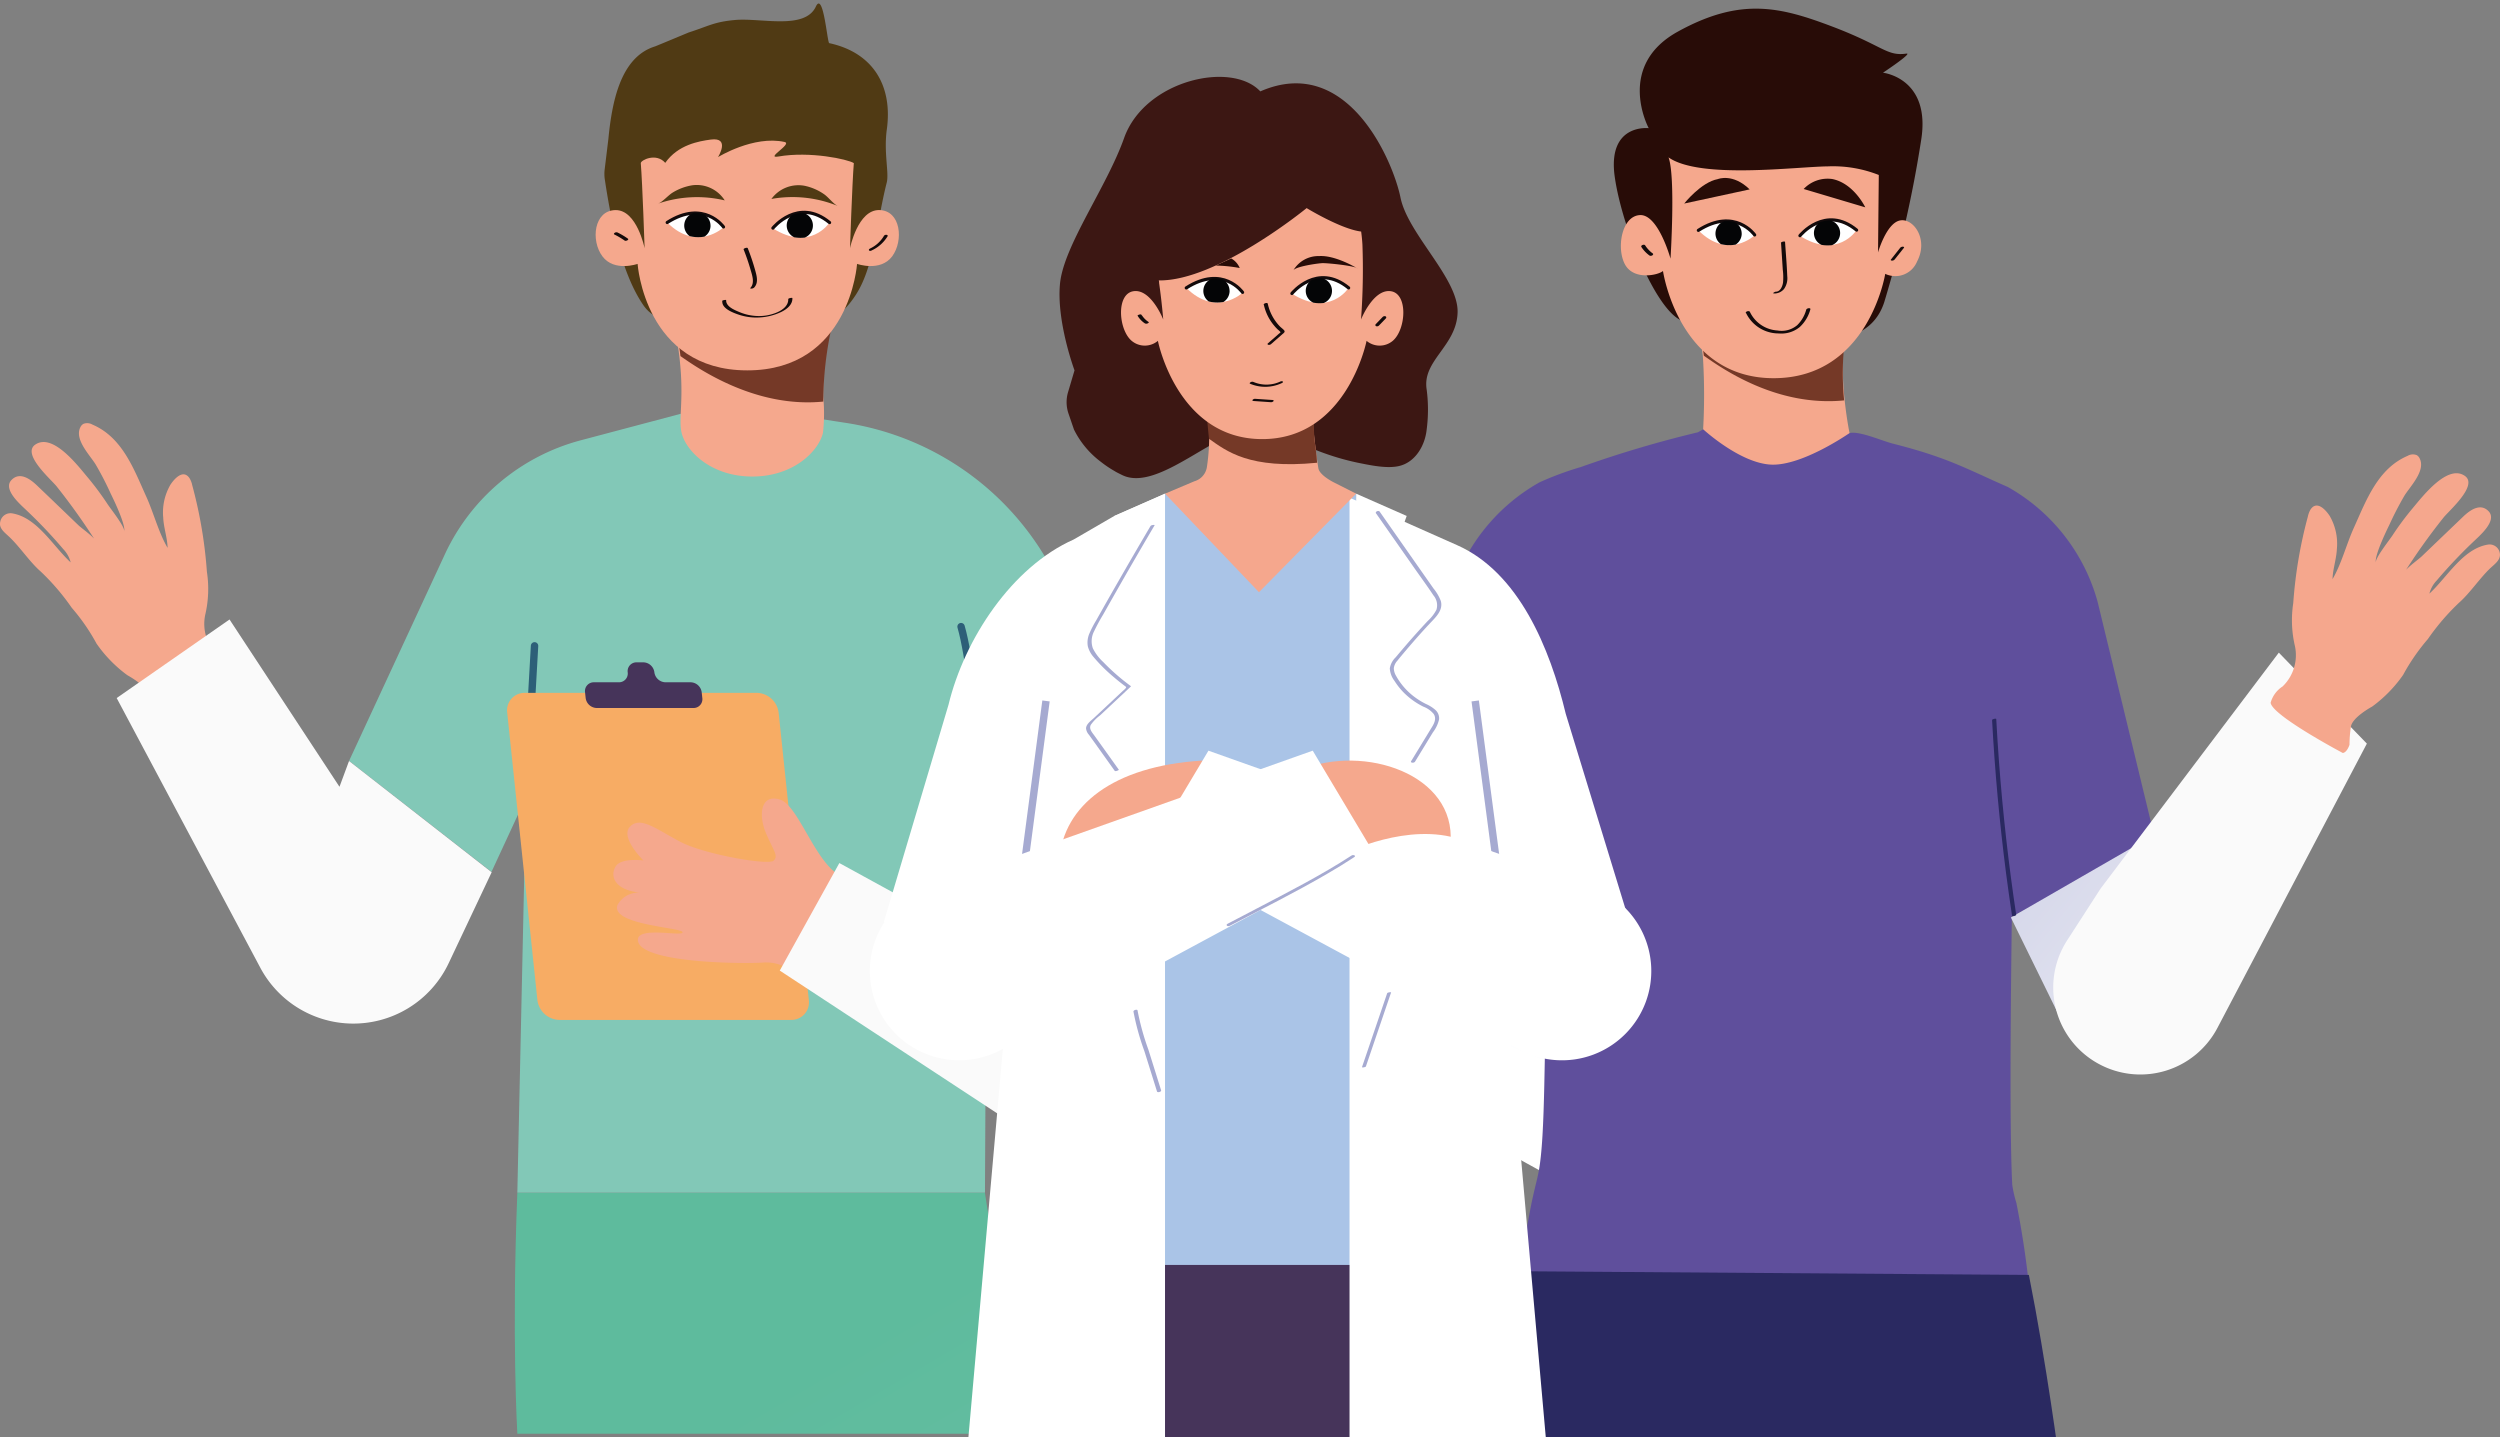 <svg xmlns="http://www.w3.org/2000/svg" xmlns:xlink="http://www.w3.org/1999/xlink" width="327" height="188" viewBox="0 0 327 188"><rect x="0" y="0" width="327" height="188" fill="#808080" stroke="none"/><defs><style>.a,.l{fill:#fff;}.a{stroke:#707070;}.b{clip-path:url(#a);}.c{fill:#82c8b7;}.d,.m,.o,.y{fill:none;}.d{stroke:#2d5f78;}.d,.m,.o{stroke-linecap:round;}.d,.o{stroke-linejoin:round;}.d,.y{stroke-width:0.97px;}.e{fill:#f7ac64;}.f{fill:#46345a;}.g{fill:#f5a88d;}.h{fill:#fafafa;}.i{fill:url(#b);}.j{fill:#753927;}.k{fill:#503a14;}.m,.o{stroke:#130a0b;stroke-width:0.42px;}.m,.y{stroke-miterlimit:10;}.n{fill:#040506;}.p{fill:#140a0a;}.q{fill:url(#c);}.r{fill:#5f4f9c;}.s{fill:#2a2961;}.t{fill:url(#d);}.u{fill:#280c07;}.v{fill:#f5a78d;}.w{fill:#2b2042;}.x{fill:#aac4e7;}.y{stroke:#a6aad1;}.z{fill:#3c1713;}.aa{fill:#010101;}.ab{fill:#a6aad1;}</style><clipPath id="a"><rect class="a" width="327" height="188" transform="translate(1273 94)"/></clipPath><linearGradient id="b" x1="0.632" y1="0.633" x2="7.475" y2="6.118" gradientUnits="objectBoundingBox"><stop offset="0" stop-color="#5ebb9d"/><stop offset="1" stop-color="#9cd2c2"/></linearGradient><linearGradient id="c" x1="0.502" y1="0.564" x2="1.082" y2="-1.472" gradientUnits="objectBoundingBox"><stop offset="0" stop-color="#fff"/><stop offset="1" stop-color="#a6aad1"/></linearGradient><linearGradient id="d" x1="2.356" y1="2.252" x2="-2.251" y2="-2.421" xlink:href="#c"/></defs><g class="b" transform="translate(-1273 -94)"><g transform="translate(1272.934 94.494)"><path class="c" d="M267.031,365.251l-18.8,5.263-.206,41.357H186.859l1.125-51.7-4.506,9.736L164.85,355.39l12.522-27.007a27.315,27.315,0,0,1,17.763-14.923l9.2-2.439,9.952-2.65h3.245v.914l12.305,1.893c.654.1,1.314.222,1.963.357a36.938,36.938,0,0,1,27.256,23.929Z" transform="translate(-119.125 -256.358)"/><path class="d" d="M316.172,395.511s-1.082-24.833-3.332-32.681" transform="translate(-187.067 -281.361)"/><line class="d" y1="19.824" x2="1.12" transform="translate(68.865 83.984)"/><path class="e" d="M240.205,421.624H209.888a2.953,2.953,0,0,1-2.867-2.6l-3.949-37.587a2.288,2.288,0,0,1,2.32-2.591h30.317a2.948,2.948,0,0,1,2.867,2.591l3.949,37.587a2.293,2.293,0,0,1-2.32,2.6Z" transform="translate(-136.664 -288.715)"/><path class="f" d="M237.16,375.381l.081.746a1.152,1.152,0,0,1-1.168,1.309H223.432a1.493,1.493,0,0,1-1.45-1.309l-.081-.746a1.152,1.152,0,0,1,1.168-1.309h3.245a1.147,1.147,0,0,0,1.168-1.3h0a1.152,1.152,0,0,1,1.168-1.309h.871a1.487,1.487,0,0,1,1.45,1.309h0a1.5,1.5,0,0,0,1.45,1.3h3.272A1.493,1.493,0,0,1,237.16,375.381Z" transform="translate(-145.312 -285.323)"/><path class="g" d="M108.9,343.985a5.7,5.7,0,0,1-1.623-5.279,14.8,14.8,0,0,0,.222-5.631,59.228,59.228,0,0,0-1.92-11.332,2.84,2.84,0,0,0-.335-.887c-.817-1.26-1.974,0-2.51.817a7.221,7.221,0,0,0-.947,4.327c.06,1.325.541,2.65.573,3.943-1.185-2.012-1.823-4.587-2.807-6.74-1.623-3.6-3.121-7.724-7.032-9.39a1.352,1.352,0,0,0-1.185-.087,1,1,0,0,0-.395.449c-.779,1.585,1.2,3.57,1.991,4.83a41.033,41.033,0,0,1,1.985,3.84s2.023,4.024,1.758,4.944c.162-.541-1.807-3.007-2.164-3.559a38.059,38.059,0,0,0-2.661-3.575c-1.244-1.477-4.522-5.8-6.81-4.214-1.78,1.239,2.082,4.549,2.807,5.463a84.38,84.38,0,0,1,5.236,7.362c-.087-.573-1.931-1.85-2.38-2.277l-2.515-2.418q-1.455-1.4-2.91-2.786c-.865-.828-2.234-1.85-3.327-.736-1.222,1.249,1.239,3.283,2.018,4.046a63.823,63.823,0,0,1,4.744,5.009,3.884,3.884,0,0,1,.968,1.736c-2.326-2.137-4.376-5.874-7.659-6.415a1.363,1.363,0,0,0-1.547,1.082c-.222.844.525,1.385,1.1,1.926,1.385,1.271,2.753,3.359,4.176,4.592a30.1,30.1,0,0,1,4.068,4.749,26.182,26.182,0,0,1,3.245,4.69A17.44,17.44,0,0,0,97.1,346.6s2.7,1.45,2.8,2.7a15.314,15.314,0,0,1,.173,2.293s.3,1,.871,1.082c0,0,9.2-4.868,9.449-6.566A3.711,3.711,0,0,0,108.9,343.985Z" transform="translate(-80.37 -258.773)"/><path class="h" d="M139.043,379.61l-1.249,3.375L123.411,361.1,108.65,371.377l18.785,35.272a13.787,13.787,0,0,0,11.656,7.3h0a13.793,13.793,0,0,0,12.982-7.886l5.625-11.9Z" transform="translate(-93.323 -280.567)"/><path class="g" d="M258.642,414.594c-3.44-1.569-5.625-9.32-8.113-10.071s-2.813,2-1.812,4.376,1.688,3,1,3.629-9.006-.817-12.132-2.439-5.252-3.435-6.631-2.028S232.7,412.5,232.7,412.5s-2.872-.4-3.619.752-.357,3.1,3.245,3.462a3.13,3.13,0,0,0-3.029,1.623c-.887,2.553,8.113,2.915,8.492,3.505.454.741-5.788-.8-5.82,1.011-.049,3.013,13.111,3.175,16.167,3.013a5.779,5.779,0,0,1,4.565,1.563Z" transform="translate(-148.469 -300.444)"/><path class="h" d="M296.045,418.792,296,427.555l-19.207-10.52L269,431.1l28.586,18.769a13.522,13.522,0,0,0,16.595-1.39h0a13.522,13.522,0,0,0,4.159-11.9l-3.5-23.037Z" transform="translate(-166.94 -304.642)"/><path class="i" d="M271.295,531.262H205.256s-.752-12.711,0-31.5h61.159Z" transform="translate(-137.522 -344.226)"/><path class="g" d="M262.919,299.127a22.744,22.744,0,0,1-.038,4.657c-.541,2.342-3.786,5.723-9.244,5.723s-8.7-3.381-9.249-5.723c-.444-1.931.389-4.489-.319-10.18-.151-1.228-.379-2.607-.709-4.154l10.277,3.17,10.277-3.17A40.409,40.409,0,0,0,262.919,299.127Z" transform="translate(-155.169 -247.672)"/><path class="j" d="M263.065,299.829c-8.865.882-16.368-4.327-18.672-5.95-.151-1.233-.379-2.613-.7-4.159l10.277,3.175,10.277-3.175a46.243,46.243,0,0,0-1.179,10.109Z" transform="translate(-155.32 -247.796)"/><path class="k" d="M226.629,233.842a4.912,4.912,0,0,0,.027,1.379c.833,5.55,2.229,12.327,5.052,16.411,2.937,4.251,11.31,1.65,17.309,1.082s7.156,2.5,10.391-2.358c2.466-3.7,2.748-9.417,4.116-14.8.319-1.255-.4-3.9,0-6.869.822-5.82-1.823-10.126-7.524-11.359-.26-.054-.773-6.886-1.752-4.776-1.439,3.083-7.156,1.45-10.537,1.747-2.78.249-3.408.773-6.058,1.623-.1.032-4.327,1.807-4.452,1.839-4.554,1.423-5.625,7.362-6.09,12.111Z" transform="translate(-147.471 -212.18)"/><path class="g" d="M263.262,260.3c-1.547,2.066-4.592.984-4.592.984s-.941,13.928-14.355,13.928-14.35-13.928-14.35-13.928-3.051,1.082-4.6-.984-1.125-6,1.693-6.053,3.824,4.992,3.824,4.992-.281-8.443-.5-11.132c0-.395,2.012-1.4,3.2-.038,1.661-2.375,4.419-2.84,5.95-3.045,2.618-.352.952,2.293.952,2.293s4.652-2.878,8.708-1.98c1.082.238-2.64,2.223-.8,1.9,4.116-.714,9.082.362,9.855.865-.216,2.7-.5,11.132-.5,11.132s1.011-5.041,3.83-4.992S264.788,258.237,263.262,260.3Z" transform="translate(-146.501 -227.261)"/><path class="l" d="M267.3,264.742s3.3-4.105,7.416-.725C274.71,264.017,272.211,267.868,267.3,264.742Z" transform="translate(-166.16 -235.383)"/><path class="m" d="M267.34,264.712s3.3-4.105,7.41-.725" transform="translate(-166.178 -235.369)"/><path class="n" d="M272.8,262.76a4.642,4.642,0,0,0-1.406.27,1.709,1.709,0,0,0,.276,2.937,4.949,4.949,0,0,0,1.374.038,1.709,1.709,0,0,0-.243-3.245Z" transform="translate(-167.714 -235.419)"/><path class="l" d="M241.78,264.047s4.273-3.175,7.378.633C249.158,264.68,245.685,267.952,241.78,264.047Z" transform="translate(-154.443 -235.44)"/><path class="o" d="M249.142,264.641s-2.569-3.656-7.362-.584" transform="translate(-154.443 -235.45)"/><path class="n" d="M249.337,264.46a1.715,1.715,0,0,0-.925-1.514,4.869,4.869,0,0,0-1.293-.119,1.7,1.7,0,0,0-.508,3.013,4.625,4.625,0,0,0,1.931.065,1.709,1.709,0,0,0,.8-1.444Z" transform="translate(-156.337 -235.447)"/><path class="k" d="M275.688,258.807c-.568-.233-1.26-1.174-1.839-1.563a6.978,6.978,0,0,0-2.494-1.082,4.372,4.372,0,0,0-4.376,1.715A15.648,15.648,0,0,1,275.688,258.807Z" transform="translate(-166.013 -232.348)"/><path class="k" d="M239.52,258.478c.584-.195,1.331-1.082,1.926-1.45a7.1,7.1,0,0,1,2.553-.957,4.337,4.337,0,0,1,4.268,1.974A15.686,15.686,0,0,0,239.52,258.478Z" transform="translate(-153.406 -232.327)"/><path class="p" d="M260.24,271.407c.341.86.644,1.731.9,2.618.211.741.606,1.785,0,2.434-.087.087.07.1.124.1a.6.6,0,0,0,.352-.13c.633-.649.33-1.6.119-2.364a28.922,28.922,0,0,0-.947-2.8c-.06-.135-.541.027-.541.141Z" transform="translate(-162.918 -239.3)"/><path class="p" d="M255.078,283.784c-.07.936,1.363,1.471,2.061,1.715a7.243,7.243,0,0,0,2.861.389,7.486,7.486,0,0,0,2.732-.692c.73-.346,1.547-.941,1.509-1.839,0-.07-.541,0-.541.141.032.849-.736,1.406-1.433,1.715a5.95,5.95,0,0,1-2.564.492,6.664,6.664,0,0,1-2.445-.541c-.622-.26-1.742-.725-1.677-1.547,0-.049-.514,0-.541.141Z" transform="translate(-160.531 -244.862)"/><path class="p" d="M228.953,267.758a10.58,10.58,0,0,1,1.352.8c.146.108.627-.108.411-.26a9.926,9.926,0,0,0-1.347-.8.416.416,0,0,0-.373.043c-.07.049-.157.162-.043.216Z" transform="translate(-148.529 -237.582)"/><path class="p" d="M292.5,268.251a4.176,4.176,0,0,1-1.8,1.623c-.081.038-.206.146-.13.243s.26.065.352,0a4.733,4.733,0,0,0,2.072-1.85c.065-.108-.06-.184-.151-.189a.373.373,0,0,0-.341.151Z" transform="translate(-176.832 -237.859)"/><path class="q" d="M440.01,441.3l-2.8,18.888-22.177-12.23a13.409,13.409,0,0,1-6.491-15.145L413.419,414l19.764,11.635-2.115,6.172-1.3,3.786Z" transform="translate(-230.804 -304.853)"/><path class="r" d="M495.705,378.848l2.769-19.234s-.871,41.4-.254,53.04a15.475,15.475,0,0,0,.541,2.38,122.377,122.377,0,0,1,2.32,21.328H433.026a121.779,121.779,0,0,1,2.32-21.328c.168-.8.357-1.6.541-2.38.119-.465.238-.974.346-1.514,1.017-4.814.66-17.66,1.2-24.692.773-10.185-.947-29.208-.947-29.208l4.051,23.616-23.394-13.36,7.5-31.707a24.8,24.8,0,0,1,11.754-15.015,41.613,41.613,0,0,1,5.409-2,148.434,148.434,0,0,1,15.291-4.538l.687-.384.233-.13,9.076-1.374,9.13,2.164.741-.178c1.233-.3,4.257,1.028,5.582,1.368,2.023.514,4.035,1.082,6,1.785,3.094,1.082,6.069,2.586,9.082,3.894A24.773,24.773,0,0,1,509.385,336.4l6.907,28.538.709,2.569-4.771,2.813Z" transform="translate(-234.952 -258.185)"/><path class="d" d="M465.6,357.08" transform="translate(-257.2 -278.721)"/><path class="d" d="M460.74,422.75" transform="translate(-254.969 -308.87)"/><path class="s" d="M513.587,543.878l-76.467-.362s3.586-13.117,5.917-24.806l66.53.481C511.9,530.88,513.587,543.878,513.587,543.878Z" transform="translate(-244.125 -352.926)"/><path class="t" d="M486.34,211.836l7.324,14.918,13.393-15.448-2-10.255Z" transform="translate(-223.25 -92.32)"/><path class="h" d="M583.164,399.951l23.291-30.831,11.516,11.9-19.548,37.192a11.386,11.386,0,0,1-15.583,4.668h0a11.359,11.359,0,0,1-4.057-16.146Z" transform="translate(-308.32 -284.249)"/><path class="g" d="M510.616,300.33c.233,1.8.487,3.024.487,3.024s-6.193,4.327-10.277,4.127-8.871-4.625-8.871-4.625a81.335,81.335,0,0,0,0-8.979,17.573,17.573,0,0,0-.395-2.813l19.516-2.634C509.81,291.821,510.189,297.047,510.616,300.33Z" transform="translate(-269.118 -247.204)"/><path class="u" d="M480.254,254.337c-3.435,0-8.438-11.9-9.439-18.931s4.441-6.383,4.441-6.383-4.381-8.113,3.813-12.63,13.36-3.245,20.127-.687,7.167,3.932,9.763,3.565c.909-.13-3.061,2.5-3.061,2.5s6.3.687,4.992,8.817a154.763,154.763,0,0,1-4.809,21.138c-1.747,5.566-7.978,4.868-7.978,4.868Z" transform="translate(-259.538 -212.753)"/><path class="j" d="M510.211,299.59c-8.871.882-16.048-4.23-18.353-5.847-.157-1.233-.384-2.607-.709-4.16l10.277,3.175,9.2-3.218A36,36,0,0,0,510.211,299.59Z" transform="translate(-268.93 -247.713)"/><path class="g" d="M478.629,249.36c.941,2.51.26,13.247.26,13.247s-1.6-5.836-4.008-5.7-3.1,4.408-1.926,6.491,4.365,1.358,4.949.817c0,0,2.039,14.025,14.469,14.025s14.6-13.647,14.6-13.647a3.076,3.076,0,0,0,4.17-1.623c1.547-2.943-.541-5.771-2.293-5.349s-2.818,4.17-2.818,4.17l.1-10.131a16.278,16.278,0,0,0-6.664-1.125C495.245,250.582,482.756,252.243,478.629,249.36Z" transform="translate(-260.32 -229.267)"/><path class="u" d="M496.272,255.829l-8.562,1.85s2.207-2.8,4.408-3.2C492.118,254.476,494.071,253.676,496.272,255.829Z" transform="translate(-267.351 -231.549)"/><path class="u" d="M516.6,255.862l8.059,2.4s-1.5-3.153-4.327-3.705A4.312,4.312,0,0,0,516.6,255.862Z" transform="translate(-280.614 -231.636)"/><path class="l" d="M491.14,265.949s4.273-3.17,7.378.633C498.518,266.6,495.045,269.87,491.14,265.949Z" transform="translate(-268.925 -236.314)"/><path class="l" d="M515.67,266.562s3.3-4.105,7.41-.725C523.08,265.853,520.576,269.693,515.67,266.562Z" transform="translate(-280.187 -236.218)"/><path class="m" d="M515.7,266.54s3.3-4.105,7.41-.73" transform="translate(-280.201 -236.207)"/><path class="o" d="M498.5,266.566s-2.569-3.656-7.362-.6" transform="translate(-268.925 -236.331)"/><path class="n" d="M521.2,264.58a4.479,4.479,0,0,0-1.4.276,1.693,1.693,0,0,0-.714,1.385,1.715,1.715,0,0,0,.984,1.547,4.785,4.785,0,0,0,1.379.038,1.709,1.709,0,0,0-.249-3.245Z" transform="translate(-281.757 -236.254)"/><path class="n" d="M498.7,266.39a1.715,1.715,0,0,0-.925-1.514,4.867,4.867,0,0,0-1.3-.119,1.709,1.709,0,0,0-.5,3.013,4.62,4.62,0,0,0,1.931.065,1.72,1.72,0,0,0,.8-1.444Z" transform="translate(-270.823 -236.333)"/><path class="v" d="M631.083,351.545a5.69,5.69,0,0,0,1.623-5.279,14.8,14.8,0,0,1-.222-5.631A59.231,59.231,0,0,1,634.4,329.3a3.068,3.068,0,0,1,.335-.892c.822-1.255,1.974,0,2.515.822a7.254,7.254,0,0,1,.941,4.327c-.06,1.32-.541,2.65-.568,3.943,1.179-2.012,1.823-4.587,2.8-6.74,1.623-3.6,3.126-7.724,7.032-9.39a1.352,1.352,0,0,1,1.185-.087.99.99,0,0,1,.389.449c.779,1.585-1.19,3.57-1.991,4.83a42.422,42.422,0,0,0-1.985,3.84s-2.023,4.024-1.758,4.944c-.162-.541,1.812-3.007,2.164-3.559a38.116,38.116,0,0,1,2.661-3.581c1.244-1.471,4.527-5.8,6.81-4.208,1.78,1.239-2.077,4.549-2.8,5.463a82.461,82.461,0,0,0-5.236,7.362c.081-.573,1.926-1.85,2.375-2.283l2.515-2.412,2.915-2.791c.86-.822,2.234-1.85,3.321-.73,1.222,1.25-1.239,3.283-2.018,4.041a64.826,64.826,0,0,0-4.738,5.014,3.894,3.894,0,0,0-.974,1.736c2.326-2.137,4.376-5.88,7.659-6.415a1.352,1.352,0,0,1,1.547,1.082c.173.865-.579,1.4-1.152,1.926-1.39,1.277-2.759,3.364-4.181,4.6a30.308,30.308,0,0,0-4.068,4.744,26.706,26.706,0,0,0-3.245,4.7,17.509,17.509,0,0,1-4.041,4.132s-2.7,1.45-2.791,2.7a15.32,15.32,0,0,0-.173,2.293s-.308,1-.876,1.082c0,0-9.2-4.868-9.444-6.566a3.721,3.721,0,0,1,1.552-2.131Z" transform="translate(-332.461 -262.244)"/><path class="p" d="M510.266,269.9l.227,3.5a7.61,7.61,0,0,1,.032,1.682c-.07.465-.352,1.179-.919,1.185-.162,0-.568.243-.222.238a1.65,1.65,0,0,0,1.271-.59,2.434,2.434,0,0,0,.422-1.688c-.054-1.487-.189-2.98-.287-4.468,0-.119-.541-.027-.541.141Z" transform="translate(-277.239 -238.609)"/><path class="p" d="M502.638,286.462a4.728,4.728,0,0,0,4.273,2.667,3.786,3.786,0,0,0,2.748-.838,4.868,4.868,0,0,0,1.39-2.315c.065-.233-.465-.168-.541.043a4.446,4.446,0,0,1-1.174,2.023,3.148,3.148,0,0,1-2.591.7,4.268,4.268,0,0,1-3.6-2.423c-.086-.222-.606-.07-.541.141Z" transform="translate(-274.186 -246.009)"/><path class="p" d="M477.33,270.761a4.2,4.2,0,0,0,1.082,1.136.287.287,0,0,0,.178.032.422.422,0,0,0,.195-.07c.087-.065.141-.168.038-.243l-.151-.114-.119-.1c-.092-.081-.184-.173-.27-.265a3.753,3.753,0,0,1-.46-.59.216.216,0,0,0-.146-.065.449.449,0,0,0-.206.038c-.092.043-.2.135-.13.243Z" transform="translate(-262.58 -238.962)"/><path class="p" d="M538.163,272.632l1.222-1.536c.076-.1-.065-.146-.141-.146a.487.487,0,0,0-.346.141l-1.217,1.542c-.076.1.065.141.135.141A.438.438,0,0,0,538.163,272.632Z" transform="translate(-290.283 -239.179)"/><path class="s" d="M457.567,388.8a102.77,102.77,0,0,0-1.807,18.78q0,2.7.124,5.409c0,.081.541,0,.541-.135a102.634,102.634,0,0,1,.8-18.764c.243-1.807.541-3.6.876-5.409,0-.1-.492-.027-.514.1Z" transform="translate(-252.682 -293.206)"/><path class="s" d="M562.16,385.244q.541,10.023,1.823,20.013.368,2.818.79,5.62c0,.114.541,0,.541-.141q-1.493-9.931-2.245-19.954c-.141-1.888-.26-3.786-.362-5.658,0-.1-.541,0-.541.141Z" transform="translate(-301.531 -291.577)"/><rect class="f" width="41.438" height="39.902" transform="translate(145.954 150.899)"/><rect class="w" width="46.339" height="6.94" transform="translate(142.535 150.899)"/><path class="x" d="M270.858,219.378h34.19l-6.7-100.888H273.357l-9.947,24.73" transform="translate(-120.902 -54.416)"/><path class="l" d="M330.95,330.68V457.423H304.938l5.5-62-16.259-8.735,8.449-28.386c2.077-8.606,8.287-18.039,16.389-21.636l5.322-3.089Z" transform="translate(-178.5 -266.601)"/><path class="l" d="M353.722,330.68V378.1c-3.121-7.491-9.942-25.5-9.942-25.5l6.274-10.694-2.942-8.308Z" transform="translate(-201.272 -266.601)"/><path class="l" d="M406.78,331.65V458.409h26.012l-5.5-62.025,16.259-8.73-8.487-27.726c-2.072-8.606-6.145-18.515-14.247-22.085l-7.427-3.3Z" transform="translate(-230.195 -267.046)"/><path class="l" d="M408.38,330.68V378.1c3.121-7.491,9.942-25.5,9.942-25.5L412.047,341.9l2.943-8.308Z" transform="translate(-230.93 -266.601)"/><line class="y" x1="4.69" y1="35.521" transform="translate(193.022 91.189)"/><path class="g" d="M355.329,395.22c-11.775.7-18.158,5.95-18.72,12.89s16.135-2.061,16.135-2.061l6.523-1.212" transform="translate(-197.973 -296.231)"/><path class="l" d="M416.125,410.6,366.081,392.83l-7.751,12.982,48.34,26.055a11.683,11.683,0,0,0,16.633-6.22h0a11.683,11.683,0,0,0-7.178-15.042Z" transform="translate(-207.952 -295.134)"/><line class="y" y1="35.521" x2="4.69" transform="translate(132.193 91.189)"/><path class="g" d="M393.68,396.764c7.973-3.846,20.284-.276,20.322,8.422-6.907-1.574-14.7,2.542-14.7,2.542" transform="translate(-224.181 -296.234)"/><path class="l" d="M298.67,410.6l50.044-17.774,7.751,12.982-48.34,26.055a11.683,11.683,0,0,1-16.633-6.22h0A11.683,11.683,0,0,1,298.67,410.6Z" transform="translate(-176.943 -295.134)"/><path class="z" d="M384.673,270.771a20.209,20.209,0,0,1,0,5.268c-.216,2.045-1.45,4.251-3.619,4.754-1.6.368-3.786-.114-5.377-.433a33.307,33.307,0,0,1-5.268-1.574c-2.629-.99-5.36-2.51-8.2-2.764-4.679-.406-12.581,8.292-17.363,5.95-.178-.087-.357-.178-.541-.27s-.335-.178-.492-.276a14.313,14.313,0,0,1-1.753-1.185,11.819,11.819,0,0,1-3.516-4.219l-.709-2.066a4.614,4.614,0,0,1-.065-2.834l.844-2.845s-2.369-6.35-1.9-11.321,6.107-12.635,8.389-19.077c2.7-7.573,14.063-10.12,17.812-6.091,11.4-4.987,17.363,9.1,18.336,13.885s7.573,10.569,7.47,15S384.068,266.963,384.673,270.771Z" transform="translate(-198.001 -220.328)"/><path class="v" d="M387.16,319.2l-12.711,12.89L362.16,319.2l3.846-1.623a2.288,2.288,0,0,0,1.623-1.8,26.336,26.336,0,0,0,.119-7.151c-.054-.541-.114-1.082-.184-1.623-.043-.433-.1-.882-.168-1.331l1.52.07,12.57.124c-.465,1.125.395,7.919.73,10,.151.957,2.093,1.893,2.093,1.893Z" transform="translate(-209.71 -255.123)"/><path class="j" d="M386.433,316.125c-8.871.876-11.824-1.515-14.134-3.132-.151-1.228-.265-3.451-.59-5l7.778,2.342,6.983-2.548C385.514,312.231,386.379,313.913,386.433,316.125Z" transform="translate(-214.095 -256.092)"/><path class="g" d="M387.063,278.983a2.661,2.661,0,0,1-3.424,0s-2.531,12.852-13.647,12.852-13.647-12.852-13.647-12.852a2.667,2.667,0,0,1-3.429,0c-1.736-1.455-2.061-6.145.238-6.491s3.889,3.7,3.889,3.7-.168-2.164-.541-4.787a.855.855,0,0,0-.043-.325c7.648.114,19.342-9.46,19.342-9.46s4.5,2.753,7.129,3.067c.07.514.13,1.082.168,1.725a89.1,89.1,0,0,1-.184,9.779s1.6-4.03,3.894-3.7S388.8,277.512,387.063,278.983Z" transform="translate(-204.826 -234.895)"/><path class="u" d="M376.457,273.79a2.574,2.574,0,0,1,1.12,1.255,18.81,18.81,0,0,0-3.126-.319" transform="translate(-215.353 -240.482)"/><path class="aa" d="M374.384,280.672a1.082,1.082,0,1,1-1.082-1.082A1.082,1.082,0,0,1,374.384,280.672Z" transform="translate(-214.329 -243.145)"/><path class="aa" d="M399.354,280.672a1.082,1.082,0,1,1-1.082-1.082A1.082,1.082,0,0,1,399.354,280.672Z" transform="translate(-225.793 -243.145)"/><path class="l" d="M392.82,280.542s3.3-4.105,7.41-.725C400.23,279.844,397.731,283.673,392.82,280.542Z" transform="translate(-223.786 -242.636)"/><path class="m" d="M392.85,280.52s3.3-4.105,7.416-.73" transform="translate(-223.8 -242.626)"/><path class="n" d="M398.32,278.56a4.483,4.483,0,0,0-1.406.276,1.7,1.7,0,0,0,.27,2.932,4.793,4.793,0,0,0,1.379.038,1.709,1.709,0,0,0-.243-3.245Z" transform="translate(-225.338 -242.672)"/><path class="l" d="M367.3,279.849s4.273-3.17,7.378.633C374.678,280.482,371.205,283.754,367.3,279.849Z" transform="translate(-212.07 -242.695)"/><path class="o" d="M374.662,280.461s-2.569-3.656-7.362-.584" transform="translate(-212.07 -242.713)"/><path class="n" d="M374.862,280.263a1.715,1.715,0,0,0-.925-1.514,4.619,4.619,0,0,0-1.293-.114,1.7,1.7,0,0,0-.508,3.007,4.625,4.625,0,0,0,1.931.065,1.72,1.72,0,0,0,.8-1.444Z" transform="translate(-213.968 -242.704)"/><path class="ab" d="M351.509,338.359q-2.077,3.521-4.116,7.075-1.011,1.758-2.012,3.527c-.325.579-.654,1.158-.979,1.742a13.559,13.559,0,0,0-.892,1.715,2.942,2.942,0,0,0-.216,1.693,3.435,3.435,0,0,0,.73,1.379,21.151,21.151,0,0,0,2.656,2.645c.465.4.947.784,1.439,1.152.173.135.26.146.108.33a2.52,2.52,0,0,1-.346.325l-.784.736-2.986,2.8c-.373.352-1.033.8-1.049,1.368a1.445,1.445,0,0,0,.384.844c.216.308.438.611.66.919l2.7,3.786c.092.135.568-.076.541-.141l-2.1-2.937-1.082-1.509c-.292-.406-.757-.892-.481-1.423a5.615,5.615,0,0,1,1.2-1.228l1.325-1.239,2.7-2.531s.038-.054,0-.076a27.712,27.712,0,0,1-3.608-3.148,6.188,6.188,0,0,1-1.347-1.785,2.807,2.807,0,0,1,.151-2.207,24.447,24.447,0,0,1,1.185-2.191q.633-1.125,1.276-2.256,1.249-2.2,2.515-4.392,1.466-2.531,2.953-5.057c.043-.07-.438-.043-.514.092Z" transform="translate(-200.941 -270.072)"/><path class="ab" d="M354.525,455.718a32.769,32.769,0,0,0,1.423,5.155l1.655,5.29c.065.2.584.054.541-.141l-1.655-5.29a33.387,33.387,0,0,1-1.428-5.155c-.027-.195-.541-.07-.541.141Z" transform="translate(-206.203 -323.897)"/><path class="ab" d="M413.172,335.172l5.041,7.2c.822,1.174,1.677,2.331,2.466,3.527a1.99,1.99,0,0,1,.389,1.871,5.235,5.235,0,0,1-1.136,1.466q-1.444,1.542-2.823,3.143-.7.811-1.379,1.623a2.586,2.586,0,0,0-.763,1.444,2.958,2.958,0,0,0,.606,1.623,9.378,9.378,0,0,0,1.082,1.4,9.638,9.638,0,0,0,2.7,1.98,3.245,3.245,0,0,1,1.358.963c.422.654,0,1.352-.368,1.926l-2.58,4.23c-.157.254.379.281.5.076l2.337-3.83a4.447,4.447,0,0,0,.811-1.7,1.471,1.471,0,0,0-.487-1.239,4.744,4.744,0,0,0-1.239-.779,9.851,9.851,0,0,1-1.558-.968,8.693,8.693,0,0,1-2.337-2.7,2.023,2.023,0,0,1-.3-1.006,1.753,1.753,0,0,1,.454-.968c.427-.541.892-1.082,1.347-1.623.93-1.082,1.877-2.164,2.851-3.2.768-.828,1.85-1.758,1.493-3.013a5.825,5.825,0,0,0-.952-1.623l-1.271-1.812-5.771-8.243c-.146-.206-.638,0-.476.238Z" transform="translate(-233.115 -268.513)"/><path class="ab" d="M413.083,451.374l-3.294,9.666c-.027.076.471.027.514-.1l3.294-9.671C413.624,451.2,413.126,451.245,413.083,451.374Z" transform="translate(-231.576 -321.949)"/><path class="ab" d="M377.422,427.349c4.295-2.239,8.654-4.414,12.819-6.842,1.19-.692,2.358-1.4,3.51-2.164.3-.195-.141-.352-.341-.216-4.008,2.6-8.265,4.771-12.495,6.983l-3.716,1.942c-.319.162-.032.416.222.281Z" transform="translate(-216.55 -306.725)"/><path class="u" d="M393.16,275.112c.222-.541,3.4-.979,3.884-.974.741,0,4.181.341,4.527.7,0,0-2.84-1.758-5.009-1.623A3.8,3.8,0,0,0,393.16,275.112Z" transform="translate(-223.942 -240.214)"/><path class="p" d="M386.042,284.805a6.3,6.3,0,0,0,1.325,2.7,5.888,5.888,0,0,0,.5.541,2.916,2.916,0,0,1,.3.27c.108.119,0,.162-.124.249l-1.471,1.287c-.087.076-.049.157.054.189a.422.422,0,0,0,.368-.1l1.5-1.314c.146-.124.368-.27.206-.471s-.427-.373-.611-.573a6.139,6.139,0,0,1-1.536-2.921c-.038-.184-.541-.054-.541.141Z" transform="translate(-220.664 -245.434)"/><path class="p" d="M413.511,288.968l.9-.936a.162.162,0,0,0-.07-.265.362.362,0,0,0-.368.1l-.9.936a.162.162,0,0,0,.07.265.362.362,0,0,0,.368-.1Z" transform="translate(-233.065 -246.892)"/><path class="p" d="M355.528,287.519a3.084,3.084,0,0,0,.952.99.417.417,0,0,0,.341,0,.352.352,0,0,0,.141-.092s.038-.07,0-.092a2.964,2.964,0,0,1-.865-.855v.027l-.07-.108c-.049-.087-.206-.059-.287-.038a.669.669,0,0,0-.178.081s-.076.065-.054.1Z" transform="translate(-206.654 -246.699)"/><path class="p" d="M382.694,303.818a5.09,5.09,0,0,0,4.132-.081c.07-.032.216-.108.146-.2s-.276-.038-.346,0a4.327,4.327,0,0,1-3.516.038.438.438,0,0,0-.368.049C382.677,303.667,382.575,303.77,382.694,303.818Z" transform="translate(-219.112 -254.116)"/><path class="p" d="M383.455,308.026l2.256.157a.438.438,0,0,0,.346-.141c.065-.108-.06-.146-.141-.151l-2.256-.151a.438.438,0,0,0-.346.141C383.25,307.988,383.374,308.021,383.455,308.026Z" transform="translate(-219.414 -256.068)"/></g></g></svg>